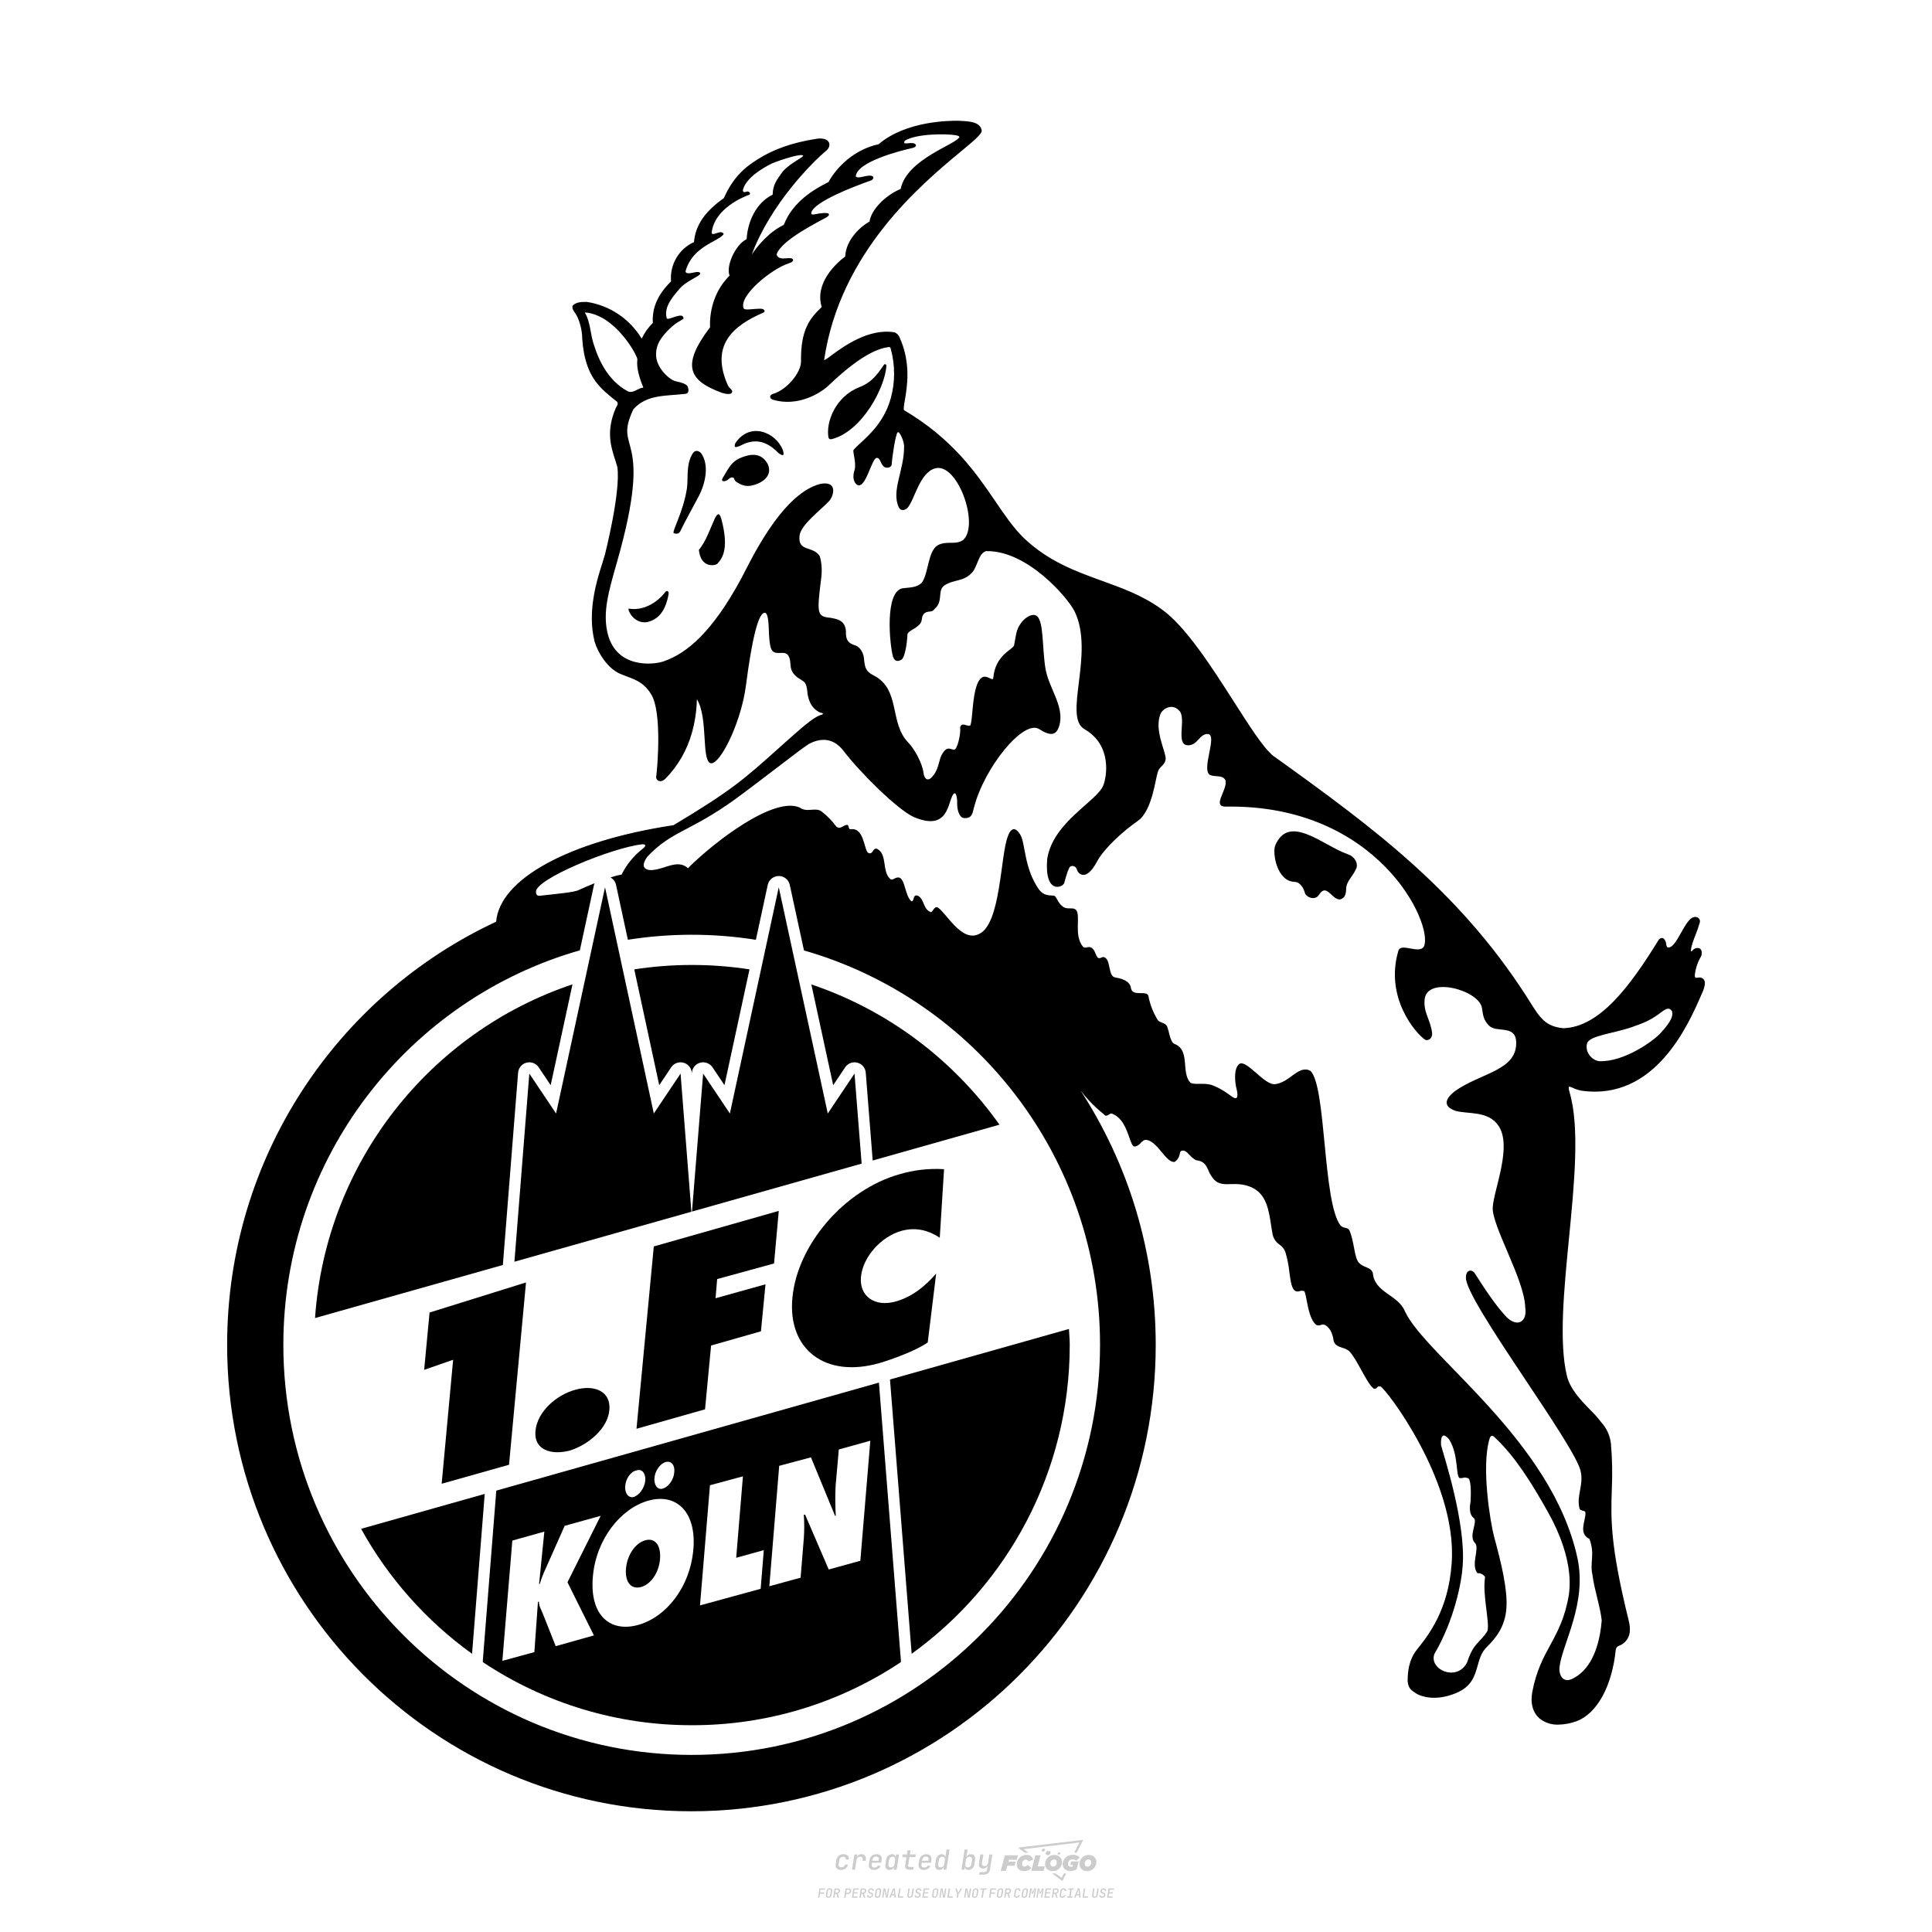 <?xml version="1.0" encoding="UTF-8"?>
<svg data-name="图层_1" xmlns="http://www.w3.org/2000/svg" version="1.1" viewBox="0 0 800 800">
  <!-- Created by @FCLOGO 2024-12-20 GMT+8 13:21:27 . https://fclogo.top/ -->
<!-- FOR PERSONAL USE ONLY NOT FOR COMMERCIAL USE -->
  <path d="M348.219,774.301c-.786,0-1.375-.217-1.768-.652-.393-.435-.528-1.03-.406-1.786l.252-1.648c.122-.755.45-1.35.984-1.785.534-.435,1.194-.652,1.98-.652.755,0,1.329.199,1.722.595.393.397.551.938.475,1.625h-1.236c.03-.359-.055-.637-.257-.836-.202-.198-.498-.297-.887-.297-.42,0-.763.117-1.03.349-.267.233-.435.563-.503.99l-.263,1.659c-.069.435-.006.769.189,1.002.195.233.502.349.921.349.389,0,.715-.099.979-.297.263-.198.436-.48.521-.847h1.236c-.137.687-.467,1.231-.99,1.631-.523.401-1.162.6-1.917.6ZM352.797,774.187l.996-6.294h1.19l-.195,1.19c.336-.87.973-1.304,1.911-1.304.671,0,1.169.208,1.493.624.324.416.429.986.315,1.71l-.069.423h-1.27l.057-.32c.069-.45.011-.795-.171-1.036-.183-.24-.477-.361-.881-.361-.405,0-.74.122-1.007.366-.267.245-.435.588-.503,1.03l-.63,3.971h-1.236ZM361.906,774.301c-.77,0-1.346-.223-1.728-.669s-.515-1.036-.401-1.768l.252-1.648c.084-.488.257-.915.521-1.282s.601-.651,1.013-.852c.412-.202.873-.304,1.385-.304.77,0,1.349.224,1.734.669.385.446.517,1.036.395,1.768l-.172,1.121h-3.845l-.092.526c-.153.954.217,1.431,1.11,1.431.717,0,1.175-.248,1.373-.744h1.225c-.168.534-.503.96-1.007,1.276-.504.317-1.091.475-1.763.475ZM361.231,770.216l-.046.286,2.655-.012.046-.286c.069-.466.013-.822-.166-1.07-.179-.248-.486-.372-.921-.372-.443,0-.795.126-1.059.378-.263.252-.433.611-.509,1.076ZM368.326,774.301c-.633,0-1.103-.212-1.408-.635s-.397-1.001-.274-1.734l.274-1.774c.115-.733.393-1.312.836-1.74.442-.427.98-.641,1.613-.641.465,0,.83.119,1.093.354.263.236.391.557.383.962h.023l.172-1.202h1.236l-.996,6.294h-1.225l.195-1.201h-.023c-.122.412-.351.734-.687.967s-.74.349-1.213.349ZM368.932,773.226c.389,0,.715-.119.978-.355.263-.236.429-.572.498-1.007l.252-1.648c.069-.427.01-.761-.177-1.002-.187-.24-.475-.36-.864-.36-.397,0-.725.118-.984.354-.26.236-.423.572-.492,1.007l-.252,1.648c-.069.443-.013.78.166,1.013.179.233.471.349.876.349ZM376.348,774.187c-.572,0-.994-.157-1.264-.469-.271-.312-.361-.751-.269-1.316l.538-3.387h-1.739l.171-1.122h1.74l.275-1.716h1.236l-.275,1.716h2.472l-.183,1.122h-2.461l-.538,3.387c-.076.442.099.664.526.664h1.717l-.172,1.121h-1.774ZM382.504,774.301c-.77,0-1.346-.223-1.728-.669s-.515-1.036-.401-1.768l.252-1.648c.084-.488.257-.915.521-1.282s.601-.651,1.013-.852c.412-.202.873-.304,1.385-.304.77,0,1.349.224,1.734.669.385.446.517,1.036.395,1.768l-.172,1.121h-3.845l-.092.526c-.153.954.217,1.431,1.11,1.431.717,0,1.175-.248,1.373-.744h1.225c-.168.534-.503.96-1.007,1.276-.504.317-1.091.475-1.763.475ZM381.829,770.216l-.046.286,2.655-.012.046-.286c.069-.466.013-.822-.166-1.07-.179-.248-.486-.372-.921-.372-.443,0-.795.126-1.059.378-.263.252-.433.611-.509,1.076ZM388.924,774.301c-.633,0-1.101-.212-1.402-.635-.301-.423-.395-1.001-.28-1.734l.274-1.774c.115-.733.393-1.312.836-1.74.442-.427.98-.641,1.613-.641.465,0,.83.119,1.093.354.263.236.391.557.383.962h.023l.206-1.465.298-1.796h1.236l-1.327,8.354h-1.225l.195-1.201h-.023c-.122.412-.351.734-.687.967s-.74.349-1.213.349ZM389.531,773.226c.389,0,.715-.119.978-.355.263-.236.429-.572.498-1.007l.252-1.648c.076-.427.019-.761-.172-1.002-.191-.24-.48-.36-.87-.36-.397,0-.725.118-.984.354-.26.236-.423.572-.492,1.007l-.252,1.648c-.076.443-.023.78.16,1.013s.477.349.881.349ZM401.017,774.301c-.473,0-.839-.116-1.099-.349-.26-.233-.385-.555-.378-.967h-.011l-.195,1.201h-1.224l1.327-8.354h1.236l-.286,1.796-.274,1.465h.046c.122-.412.353-.735.692-.967.34-.232.742-.349,1.208-.349.633,0,1.1.214,1.402.641.301.428.395,1.007.281,1.74l-.275,1.774c-.115.733-.395,1.31-.841,1.734-.446.423-.982.635-1.608.635ZM400.766,773.226c.397,0,.723-.116.979-.349.256-.233.422-.571.498-1.013l.252-1.648c.069-.435.011-.77-.171-1.007-.183-.236-.473-.354-.87-.354-.389,0-.715.12-.979.36s-.429.574-.498,1.002l-.252,1.648c-.069.435-.011.771.172,1.007.183.236.473.355.87.355ZM405.469,776.247l.172-1.064h1.934c.641,0,1.007-.302,1.099-.905l.103-.675.206-1.19h-.035c-.122.42-.347.744-.675.973-.328.229-.729.343-1.201.343-.626,0-1.093-.201-1.402-.601s-.41-.944-.303-1.631l.584-3.605h1.236l-.561,3.479c-.061.412,0,.732.183.961s.465.343.847.343c.389,0,.717-.122.984-.366.267-.244.431-.584.492-1.018l.538-3.399h1.236l-1.007,6.409c-.099.603-.37,1.078-.812,1.425-.443.347-1.0.521-1.671.521h-1.946ZM417.787,770.085h3.221l.537-1.855h-5.466l-1.708,6.442h2.147l.586-2.099h3.026l.439-1.708h-3.026l.244-.781ZM424.229,772.916c-.586,0-1.025-.39-1.025-1.123,0-.878.634-1.757,1.611-1.757.488,0,.878.244,1.025.781l1.952-.83c-.293-1.171-1.269-1.903-2.635-1.903-2.782,0-4.148,2.147-4.148,3.904s1.269,2.83,3.075,2.83c1.367,0,2.342-.586,2.977-1.415l-1.513-1.171c-.39.439-.83.683-1.318.683ZM430.915,768.231h-2.147l-1.757,6.442h5.124l.488-1.855h-2.928l1.22-4.587ZM439.748,771.013c0-1.659-1.318-2.928-3.221-2.928-2.196,0-3.807,1.806-3.807,3.807,0,1.659,1.318,2.928,3.221,2.928,2.196,0,3.807-1.806,3.807-3.807ZM434.917,771.696c0-.83.586-1.708,1.513-1.708.781,0,1.171.537,1.171,1.22,0,.83-.586,1.708-1.513,1.708-.781,0-1.171-.537-1.171-1.22ZM443.213,772.233h1.074l-.195.683c-.146.049-.342.098-.586.098-.683,0-1.269-.39-1.269-1.22,0-1.025.732-1.903,1.952-1.903.586,0,1.123.244,1.513.586l1.367-1.367c-.439-.537-1.513-1.074-2.733-1.074-2.587,0-4.295,1.757-4.295,3.855,0,2.05,1.611,2.879,3.221,2.879.927,0,1.855-.293,2.489-.683l.927-3.319h-3.123l-.342,1.464ZM450.777,768.084c-2.196,0-3.807,1.806-3.807,3.807,0,1.659,1.318,2.928,3.221,2.928,2.196,0,3.807-1.806,3.807-3.807,0-1.659-1.318-2.928-3.221-2.928ZM450.338,772.916c-.781,0-1.171-.537-1.171-1.22,0-.83.586-1.708,1.513-1.708.781,0,1.171.537,1.171,1.22,0,.83-.586,1.708-1.513,1.708ZM437.942,767.499c-.049.293.098.488.439.488s.537-.195.634-.488c.049-.244-.098-.488-.439-.488s-.586.244-.634.488ZM432.135,765.498c-.439,0-.732.244-.781.586s.098.586.537.586.732-.244.781-.586c.098-.342-.098-.586-.537-.586ZM433.013,767.303c-.098.537.146.878.83.878.634,0,1.074-.39,1.171-.878s-.146-.878-.83-.878c-.683,0-1.074.39-1.171.878ZM439.602,777.552l-2.44-1.806h-1.513l4.246,3.172,1.611-3.172h-.976l-.927,1.806ZM425.839,767.157l-2.001-1.464,23.132-2.782-2.147,4.246h1.025l2.684-5.319-26.988,3.221,2.782,2.099h1.513ZM338.719,785.785l.609-3.832h2.32l-.084.519h-1.764l-.184,1.145h1.627l-.084.525h-1.617l-.257,1.643h-.567ZM342.97,785.838c-.357,0-.623-.101-.798-.302-.175-.201-.234-.473-.178-.816l.268-1.701c.056-.343.203-.615.441-.816.238-.201.535-.302.892-.302s.623.1.798.299c.175.199.236.471.184.814l-.268,1.706c-.056.343-.204.615-.444.816-.24.201-.538.302-.895.302ZM343.049,785.334c.193,0,.348-.052.467-.158.119-.105.194-.257.226-.457l.268-1.701c.032-.199.005-.352-.079-.457-.084-.105-.222-.158-.415-.158s-.347.052-.465.158c-.117.105-.192.257-.223.457l-.268,1.701c-.032.2-.005.352.079.457s.22.158.409.158ZM344.996,785.785l.609-3.832h1.202c.238,0,.439.046.604.139.165.093.283.223.357.391s.091.366.052.593c-.038.259-.14.484-.304.675-.165.191-.366.321-.604.391l.535,1.643h-.619l-.478-1.575h-.541l-.247,1.575h-.567ZM345.888,783.707h.635c.189,0,.349-.056.48-.168.131-.112.211-.262.239-.451.032-.193,0-.345-.094-.459-.095-.114-.236-.171-.425-.171h-.635l-.2,1.249ZM349.545,785.785l.609-3.832h1.254c.371,0,.651.105.84.315.189.21.255.49.199.84-.038.234-.122.438-.249.611s-.29.307-.488.402c-.198.095-.419.142-.664.142h-.693l-.241,1.522h-.567ZM350.432,783.754h.693c.192,0,.357-.059.493-.176.136-.117.22-.274.252-.47s-.002-.352-.1-.47-.245-.176-.441-.176h-.688l-.21,1.291ZM352.747,785.785l.609-3.832h2.252l-.079.504h-1.695l-.173,1.087h1.512l-.079.499h-1.512l-.194,1.239h1.69l-.079.504h-2.252ZM355.843,785.785l.609-3.832h1.202c.238,0,.439.046.604.139.165.093.283.223.357.391s.091.366.052.593c-.038.259-.14.484-.304.675-.165.191-.366.321-.604.391l.535,1.643h-.619l-.478-1.575h-.541l-.247,1.575h-.567ZM356.736,783.707h.635c.189,0,.349-.056.48-.168.131-.112.211-.262.239-.451.032-.193,0-.345-.094-.459-.095-.114-.236-.171-.425-.171h-.635l-.2,1.249ZM360.132,785.838c-.385,0-.674-.095-.866-.286-.192-.191-.264-.451-.215-.779h.567c-.028.175.011.312.116.412.105.1.266.149.483.149.203,0,.37-.049.501-.147.131-.098.211-.233.239-.404.021-.15.001-.279-.06-.386-.061-.107-.158-.181-.291-.223l-.457-.136c-.266-.08-.462-.217-.588-.409-.126-.192-.17-.42-.131-.682.035-.21.112-.394.231-.551s.273-.28.462-.367.402-.131.64-.131c.35,0,.616.095.798.286.182.191.248.444.2.759h-.567c.028-.168-.003-.3-.092-.396-.089-.096-.23-.144-.422-.144-.189,0-.343.045-.462.134-.119.089-.189.214-.21.375-.025.151-.007.279.052.386s.158.181.294.223l.467.147c.262.081.456.217.58.409.124.193.165.422.123.688-.035.217-.116.406-.241.567-.126.161-.288.286-.485.375-.198.089-.419.134-.664.134ZM363.265,785.838c-.357,0-.623-.101-.798-.302-.175-.201-.234-.473-.178-.816l.268-1.701c.056-.343.203-.615.441-.816.238-.201.535-.302.892-.302s.623.1.798.299c.175.199.236.471.184.814l-.268,1.706c-.056.343-.204.615-.444.816-.24.201-.538.302-.895.302ZM363.344,785.334c.193,0,.348-.052.467-.158.119-.105.194-.257.226-.457l.268-1.701c.032-.199.005-.352-.079-.457-.084-.105-.222-.158-.415-.158s-.347.052-.465.158c-.117.105-.192.257-.223.457l-.268,1.701c-.032.2-.005.352.079.457s.22.158.409.158ZM365.275,785.785l.609-3.832h.709l.619,3.186c.007-.098.017-.217.029-.357.012-.14.027-.285.045-.435.018-.151.037-.289.058-.415l.315-1.979h.525l-.609,3.832h-.709l-.614-3.186c-.007.095-.017.209-.029.344s-.027.276-.045.423c-.018.147-.037.283-.058.409l-.315,2.01h-.53ZM368.225,785.785l1.585-3.832h.745l.373,3.832h-.562l-.073-.971h-1.087l-.388.971h-.593ZM369.385,784.342h.871l-.089-1.102c-.018-.196-.03-.365-.037-.509-.007-.143-.011-.243-.011-.299-.018.056-.052.156-.102.299s-.115.311-.192.504l-.441,1.107ZM371.721,785.785l.609-3.832h.567l-.525,3.312h1.674l-.079.52h-2.247ZM376.678,785.838c-.367,0-.634-.101-.8-.302-.166-.201-.221-.475-.165-.821l.436-2.761h.567l-.436,2.755c-.032.196-.008.35.071.462.079.112.214.168.407.168.193,0,.347-.056.465-.168.117-.112.192-.266.223-.462l.435-2.755h.567l-.436,2.761c-.056.35-.2.625-.433.824-.233.199-.533.299-.9.299ZM379.844,785.838c-.385,0-.674-.095-.866-.286-.192-.191-.264-.451-.215-.779h.567c-.028.175.011.312.116.412.105.1.266.149.483.149.203,0,.37-.049.501-.147.131-.098.211-.233.239-.404.021-.15.001-.279-.06-.386-.061-.107-.158-.181-.291-.223l-.457-.136c-.266-.08-.462-.217-.588-.409-.126-.192-.17-.42-.131-.682.035-.21.112-.394.231-.551s.273-.28.462-.367.402-.131.64-.131c.35,0,.616.095.798.286.182.191.248.444.2.759h-.567c.028-.168-.003-.3-.092-.396-.089-.096-.23-.144-.422-.144-.189,0-.343.045-.462.134-.119.089-.189.214-.21.375-.025.151-.007.279.052.386s.158.181.294.223l.467.147c.262.081.456.217.58.409.124.193.165.422.123.688-.035.217-.116.406-.241.567-.126.161-.288.286-.485.375-.198.089-.419.134-.664.134ZM381.906,785.785l.609-3.832h2.252l-.079.504h-1.695l-.173,1.087h1.512l-.079.499h-1.512l-.194,1.239h1.69l-.079.504h-2.252ZM386.943,785.838c-.357,0-.623-.101-.798-.302-.175-.201-.234-.473-.178-.816l.268-1.701c.056-.343.203-.615.441-.816.238-.201.535-.302.892-.302s.623.1.798.299c.175.199.236.471.184.814l-.268,1.706c-.056.343-.204.615-.444.816-.24.201-.538.302-.895.302ZM387.021,785.334c.193,0,.348-.052.467-.158.119-.105.194-.257.226-.457l.268-1.701c.032-.199.005-.352-.079-.457-.084-.105-.222-.158-.415-.158s-.347.052-.465.158c-.117.105-.192.257-.223.457l-.268,1.701c-.032.2-.005.352.079.457s.22.158.409.158ZM388.953,785.785l.609-3.832h.709l.619,3.186c.007-.098.017-.217.029-.357.012-.14.027-.285.045-.435.018-.151.037-.289.058-.415l.315-1.979h.525l-.609,3.832h-.709l-.614-3.186c-.007.095-.017.209-.029.344s-.027.276-.045.423c-.018.147-.037.283-.058.409l-.315,2.01h-.53ZM392.249,785.785l.609-3.832h.567l-.525,3.312h1.674l-.079.52h-2.247ZM396.117,785.785l.22-1.412-.751-2.42h.577l.446,1.449c.028.095.05.184.066.268.016.084.025.147.029.189.018-.042.046-.105.087-.189.04-.084.088-.173.144-.268l.898-1.449h.598l-1.528,2.42-.22,1.412h-.567ZM399.217,785.785l.609-3.832h.709l.619,3.186c.007-.098.017-.217.029-.357.012-.14.027-.285.044-.435.018-.151.037-.289.058-.415l.315-1.979h.525l-.609,3.832h-.709l-.614-3.186c-.007.095-.017.209-.029.344s-.027.276-.045.423c-.018.147-.037.283-.058.409l-.315,2.01h-.53ZM403.505,785.838c-.357,0-.623-.101-.798-.302-.175-.201-.234-.473-.178-.816l.268-1.701c.056-.343.203-.615.441-.816.238-.201.535-.302.892-.302.357,0,.623.1.798.299.175.199.236.471.184.814l-.268,1.706c-.056.343-.204.615-.444.816-.239.201-.538.302-.895.302ZM403.584,785.334c.193,0,.348-.052.467-.158.119-.105.194-.257.226-.457l.268-1.701c.032-.199.005-.352-.079-.457-.084-.105-.222-.158-.415-.158-.193,0-.347.052-.465.158-.117.105-.191.257-.223.457l-.268,1.701c-.032.2-.005.352.079.457.084.105.22.158.409.158ZM406.381,785.785l.525-3.312h-1.023l.084-.519h2.619l-.084.519h-1.029l-.525,3.312h-.567ZM409.518,785.785l.609-3.832h2.32l-.084.519h-1.764l-.184,1.145h1.627l-.084.525h-1.617l-.257,1.643h-.567ZM413.769,785.838c-.357,0-.623-.101-.798-.302-.175-.201-.234-.473-.178-.816l.268-1.701c.056-.343.203-.615.441-.816.238-.201.535-.302.892-.302.357,0,.623.1.798.299.175.199.236.471.184.814l-.268,1.706c-.056.343-.204.615-.444.816-.239.201-.538.302-.895.302ZM413.848,785.334c.193,0,.348-.052.467-.158.119-.105.194-.257.226-.457l.268-1.701c.032-.199.005-.352-.079-.457-.084-.105-.222-.158-.415-.158-.193,0-.347.052-.465.158-.117.105-.191.257-.223.457l-.268,1.701c-.032.2-.005.352.079.457.084.105.22.158.409.158ZM415.795,785.785l.609-3.832h1.202c.238,0,.439.046.604.139.164.093.283.223.357.391s.091.366.053.593c-.039.259-.14.484-.304.675-.165.191-.366.321-.604.391l.535,1.643h-.619l-.478-1.575h-.541l-.247,1.575h-.567ZM416.688,783.707h.635c.189,0,.349-.056.48-.168.131-.112.211-.262.239-.451.032-.193,0-.345-.095-.459-.094-.114-.236-.171-.425-.171h-.635l-.199,1.249ZM420.905,785.838c-.36,0-.631-.101-.811-.302-.18-.201-.242-.473-.186-.816l.268-1.701c.056-.346.206-.619.449-.819s.545-.299.906-.299c.357,0,.625.101.806.302.18.201.242.473.186.816h-.567c.031-.199.003-.352-.087-.457-.089-.105-.228-.158-.417-.158-.193,0-.351.052-.475.158-.124.105-.202.255-.234.451l-.268,1.706c-.032.2-.003.352.087.457.089.105.23.158.423.158s.35-.052.472-.158.199-.257.231-.457h.567c-.035.228-.115.425-.239.593s-.281.298-.47.388c-.189.091-.402.136-.64.136ZM424.034,785.838c-.357,0-.623-.101-.798-.302-.175-.201-.234-.473-.178-.816l.268-1.701c.056-.343.203-.615.441-.816.238-.201.535-.302.892-.302.357,0,.623.1.798.299.175.199.236.471.184.814l-.268,1.706c-.056.343-.204.615-.444.816-.239.201-.538.302-.895.302ZM424.112,785.334c.193,0,.348-.052.467-.158.119-.105.194-.257.226-.457l.268-1.701c.032-.199.005-.352-.079-.457-.084-.105-.222-.158-.415-.158-.193,0-.347.052-.465.158-.117.105-.191.257-.223.457l-.268,1.701c-.032.2-.005.352.079.457.084.105.22.158.409.158ZM425.965,785.785l.609-3.832h.687l.184,1.228c.021.119.037.23.047.333.011.103.019.183.026.239.018-.056.047-.136.089-.241.042-.105.091-.217.147-.336l.567-1.223h.709l-.609,3.832h-.535l.204-1.291c.025-.168.058-.352.1-.554.042-.201.087-.404.136-.609s.096-.4.142-.585c.045-.185.087-.348.126-.488l-.855,1.863h-.551l-.283-1.863c-.004.136-.011.295-.021.475s-.024.372-.039.575c-.016.203-.035.407-.058.611-.023.205-.048.396-.076.575l-.205,1.291h-.54ZM429.115,785.785l.609-3.832h.687l.184,1.228c.021.119.037.23.047.333.011.103.019.183.026.239.018-.056.047-.136.089-.241.042-.105.091-.217.147-.336l.567-1.223h.709l-.609,3.832h-.535l.204-1.291c.025-.168.058-.352.1-.554.042-.201.087-.404.136-.609s.096-.4.142-.585c.045-.185.087-.348.126-.488l-.855,1.863h-.551l-.283-1.863c-.004.136-.011.295-.021.475s-.024.372-.039.575c-.016.203-.035.407-.058.611-.023.205-.048.396-.076.575l-.205,1.291h-.54ZM432.411,785.785l.609-3.832h2.252l-.079.504h-1.696l-.173,1.087h1.512l-.079.499h-1.512l-.194,1.239h1.69l-.079.504h-2.252ZM435.507,785.785l.609-3.832h1.202c.238,0,.439.046.604.139.164.093.283.223.357.391s.091.366.053.593c-.039.259-.14.484-.304.675-.165.191-.366.321-.604.391l.535,1.643h-.619l-.478-1.575h-.541l-.247,1.575h-.567ZM436.4,783.707h.635c.189,0,.349-.056.48-.168.131-.112.211-.262.239-.451.032-.193,0-.345-.095-.459-.094-.114-.236-.171-.425-.171h-.635l-.199,1.249ZM439.801,785.838c-.36,0-.631-.101-.811-.302-.18-.201-.242-.473-.186-.816l.268-1.701c.056-.346.206-.619.449-.819s.545-.299.906-.299c.357,0,.625.101.806.302.18.201.242.473.186.816h-.567c.031-.199.003-.352-.087-.457-.089-.105-.228-.158-.417-.158-.193,0-.351.052-.475.158-.124.105-.202.255-.234.451l-.268,1.706c-.032.2-.003.352.087.457.089.105.23.158.423.158s.35-.052.472-.158.199-.257.231-.457h.567c-.035.228-.115.425-.239.593s-.281.298-.47.388c-.189.091-.402.136-.64.136ZM441.879,785.785l.079-.504h.777l.446-2.824h-.777l.084-.504h2.126l-.084.504h-.777l-.446,2.824h.777l-.079.504h-2.126ZM444.74,785.785l1.585-3.832h.745l.373,3.832h-.562l-.073-.971h-1.087l-.388.971h-.593ZM445.9,784.342h.871l-.089-1.102c-.017-.196-.03-.365-.037-.509-.007-.143-.01-.243-.01-.299-.018.056-.052.156-.102.299s-.115.311-.192.504l-.441,1.107ZM448.235,785.785l.609-3.832h.567l-.525,3.312h1.674l-.079.52h-2.247ZM453.193,785.838c-.368,0-.634-.101-.8-.302-.166-.201-.221-.475-.165-.821l.436-2.761h.567l-.436,2.755c-.032.196-.008.35.071.462.079.112.214.168.407.168s.347-.056.465-.168c.117-.112.192-.266.223-.462l.436-2.755h.567l-.436,2.761c-.056.35-.2.625-.433.824-.233.199-.533.299-.9.299ZM456.358,785.838c-.385,0-.674-.095-.866-.286-.193-.191-.264-.451-.215-.779h.567c-.028.175.011.312.115.412.105.1.266.149.483.149.203,0,.37-.049.501-.147s.211-.233.239-.404c.021-.15.001-.279-.06-.386s-.158-.181-.291-.223l-.457-.136c-.266-.08-.462-.217-.588-.409-.126-.192-.17-.42-.131-.682.035-.21.112-.394.231-.551s.273-.28.462-.367c.189-.087.402-.131.64-.131.35,0,.616.095.798.286.182.191.248.444.199.759h-.567c.028-.168-.003-.3-.092-.396-.089-.096-.23-.144-.423-.144-.189,0-.343.045-.462.134-.119.089-.189.214-.21.375-.025.151-.007.279.052.386s.158.181.294.223l.467.147c.262.081.456.217.58.409.124.193.165.422.124.688-.035.217-.116.406-.241.567-.126.161-.288.286-.485.375-.198.089-.419.134-.664.134ZM458.421,785.785l.609-3.832h2.252l-.079.504h-1.696l-.173,1.087h1.512l-.079.499h-1.512l-.194,1.239h1.69l-.079.504h-2.252Z" style="fill: #ccc;"/>
  <g>
    <polygon points="210.776 606.524 217.809 531.031 177.876 543.488 175.63 567.222 187.63 563.05 182.883 614.392 210.776 606.524"/>
    <path d="M238.236,575.475c-7.499,1.97-15.772,8.869-16.516,17.07-.736,7.907,6.581,10.093,14.175,8.114,7.459-2.289,15.724-8.956,16.436-16.784.712-8.106-6.652-10.538-14.095-8.4Z"/>
    <polygon points="320.516 523.176 322.471 501.409 270.724 516.119 263.56 591.624 291.943 583.565 294.446 557.149 315.092 551.261 316.976 531.806 296.294 537.576 296.961 529.637 320.516 523.176"/>
    <path d="M373.257,509.678c6.383-1.764,11.738.064,15.875,2.853l.001 0,1.78-28.395c-6.262-.392-12.543.326-18.557,2.122-22.733,6.469-42.207,29.103-44.24,51.148-2.017,21.457,13.684,33.298,35.791,27.084,5.023-1.422,15.583-5.253,20.25-8.63l3.488-28.498c-4.92,5.635-10.298,9.767-16.784,11.563-8.393,2.385-15.148-1.995-14.349-10.236.799-8.241,8.313-16.626,16.745-19.01Z"/>
    <path d="M267.077,637.836c-4.311,1.287-7.372,6.397-7.862,11.571l-.008.008c-.498,5.777,2.144,8.797,6.217,7.756,4.113-1.168,7.38-5.936,7.87-11.491.49-5.555-1.906-9.131-6.217-7.844Z"/>
    <polygon points="219.183 444.548 213.011 522.453 286.285 501.75 281.804 444.548 270.731 461.078 250.529 367.398 230.257 461.078 219.183 444.548"/>
    <polygon points="291.154 444.548 286.54 501.678 356.783 481.832 353.838 444.548 342.764 461.078 322.468 367.398 302.227 461.078 291.154 444.548"/>
    <path d="M363.946,572.507l-158.445,44.735-5.563,70.212v.795c25.619,17.068,55.683,26.155,86.422,26.123h.229c30.747.054,60.822-9.035,86.437-26.123v-.795h-.001l-9.08-114.946ZM270.984,612.071c.206-2.917,2.246-5.928,4.58-6.644,2.333-.715,3.955,1.176,3.646,4.148,0,0,0,.016,0,.016-.214,3.068-2.302,5.976-4.611,6.763-2.31.787-3.82-1.367-3.615-4.283ZM258.882,615.361c.229-3.028,2.246-5.984,4.524-6.445,2.357-.938,4.034,1.144,3.789,4.164-.285,3.004-2.373,5.913-4.746,6.795-2.207.524-3.797-1.486-3.567-4.514ZM230.11,681.639l-5.307-13.375c-.633-1.637-1.637-3.179-1.677-5.07l-.372.095-1.479,20.813-13.257,3.616,4.129-49.795h-0s0-.001 0-.001v.001s13.256-3.719,13.256-3.719l-2.183,21.719.316-.087c.612-2.134,1.405-4.21,2.373-6.207l7.91-17.818,14.91-4.133-13.747,27.513,10.947,21.997-15.82,4.45ZM287.128,641.371l-.008.008-0.0.002c-1.321,15.989-11.437,28.332-22.939,31.486-11.501,3.154-20.052-3.894-18.699-19.868,1.281-15.608,11.493-28.347,22.939-31.598,11.445-3.25,19.956,4.395,18.707,19.971ZM314.973,657.89l-25.117,6.878,4.125-49.756,13.649-3.695-2.789,33.735,11.432-3.171-1.299,16.009ZM356.251,646.28l-13.091,3.616-9.792-22.729-.53.095c.237,3.262.237,6.537,0,9.799l-1.329,16.227-12.948,3.537s4.089-49.86,4.089-49.86l13.146-3.505,9.974,24.183h.308c-.252-4.181-.271-8.373-.055-12.556l1.313-14.892,13.043-3.624-4.129,49.709Z"/>
    <path d="M290.381,187.743v-.001c-.933-1.097-2.444-1.573-3.472-.095-2.95,4.443-1.875,10.403-2.452,14.48-1.479,9.941-6.51,18.421-5.434,18.635,1.084.485,2.373.358,2.974-1.423,1.44-2.964,5.141-9.758,7.396-13.986,2.84-5.514,4.271-12.842.989-17.61Z"/>
    <path d="M298.833,215.41c-.854-3.282-1.637-3.115-2.879-.628-1.78,3.879-3.599,9.338-6.565,12.93.775,7.637,6.707,6.58,7.649,5.722,2.539-2.646,4.627-6.898,1.796-18.024v-0Z"/>
    <path d="M275.364,245.299c-3.52,4.546-9.405,7.732-14.989,6.707-.736-.04,1.708,6.334,7.435,5.635,4.92-1.113,7.759-4.649,9.041-11.595.206-1.121-.633-1.963-1.487-.747Z"/>
    <path d="M704.696,404.947l-.004.001c-.498-.221-1.056-.263-1.582-.119-.443.071-.862.135-1.075-.055-.214-.29-.303-.653-.245-1.01.284-2.739,1.164-5.381,2.579-7.74.378-.813.406-1.748.079-2.583-.217-.461-.64-.789-1.139-.882-.941-.14-1.883.24-2.468.993-.198.239-.443.373-.57.326-.127-.048-.103-.223-.103-.294.095-1.756.981-4.061,1.922-6.501.67-1.659,1.256-3.351,1.756-5.07.233-.729-.041-1.526-.672-1.955-.822-.522-1.879-.488-2.665.087-1.583,1.025-3.038,3.616-4.438,6.12-1.677,2.98-3.401,6.064-5.165,6.064h-.206c-.514-.056-.64-.596-.791-1.47-.05-.814-.393-1.582-.965-2.162-.277-.233-.64-.334-.997-.278-.543.135-1.005.492-1.273.985-11.501,18.644-24.227,35.961-39.336,36.35-7.316-.667-9.69-4.403-13.288-10.069-13.137-21.044-28.474-39.186-48.187-57.084-17.765-16.101-37.12-30.199-58.746-45.703-4.113-3.401-9.65-12.144-16.167-22.315-9.381-14.662-20.02-31.28-30.002-38.352-7.759-5.627-15.993-8.607-24.71-11.754-10.931-3.973-22.226-8.05-32.43-17.833-4.216-4.141-7.822-9.441-11.643-15.052-7.831-11.492-17.576-25.796-37.746-37.709-.411-.254-.119-1.947.245-4.085.942-5.444,2.682-15.569-2.23-26.225-.395-.89-1.114-1.596-2.01-1.971h-.047c-10.718-1.772-21.159,5.913-26.181,9.6-.908.758-1.895,1.417-2.942,1.963v-.095c6.58-44.765,40.268-72.748,56.459-86.194,5.901-4.903,9.151-7.605,8.78-9.012-.791-3.425-5.03-3.631-8.788-3.814l-.854-.04c-3.535-.063-21.696,0-33.039,9.712-10.195,2.201-17.401,9.536-20.77,15.672-6.201,3.083-14.831,8.257-18.477,17.706-6.028,2.9-10.797,8.519-13.288,12.334,7.823-20.988,25.311-38.512,30.951-43.113,1.099-1.017,1.494-2.288,1.02-3.313-.601-1.304-2.373-1.884-4.856-1.59-11.493,1.772-17.971,4.769-22.329,7.152l-1.06.644c-4.287,2.583-10.765,6.493-15.274,16.832-7.91,5.563-11.722,11.182-12.371,18.191-6.286,2.846-10.094,9.375-9.492,16.275-5.537,5.476-7.91,10.943-7.546,17.205-1.903,1.886-3.464,4.091-4.611,6.517-4.937-8.216-13.261-13.796-22.709-15.219-1.898,0-4.271-.08-5.837,1.502v.063c-.442.97.159,1.836.847,2.838.481.662.887,1.377,1.21,2.13,1.168,2.696,1.802,5.595,1.866,8.535.116,1.959.346,3.909.688,5.841,1.97,10.633,6.668,14.94,13.582,20.28.751.795.411,1.422-.293,2.591l-.079.135c-4.098,9.616-2.081,15.854-.135,21.886.277.866.554,1.732.791,2.583,1.447,10.331-5.11,36.063-5.173,36.326-.213.794-.578,1.97-1.005,3.29-2.254,7.049-6.446,20.169-3.227,32.742,1.424,4.768,5.355,10.752,10.124,13.056,1.211.525,2.318.946,3.393,1.351,3.9,1.486,6.993,2.662,9.832,7.255,4.611,7.113,2.666,30.43,2.112,34.451.015.659.434,1.241,1.052,1.462.435.175,1.582.413,2.99-1.104,5.043-5.201,8.718-11.581,10.694-18.564,1.215-4.253,1.919-8.636,2.096-13.057,0-.397,0-.794.063-1.025,2.437,3.974,2.808,10.411,3.164,16.093.284,4.768.522,8.845,2.017,10.148.453.295,1.03.316,1.503.055,4.271-1.899,11.753-17.984,13.566-31.788,2.618-20.137,5.236-30.35,7.791-30.35h.095c1.369.111,1.526,4.339,1.646,7.431,0,.636.047,1.248.079,1.804.396,7.271,1.534,7.557,5.038,7.383h.942c2.571.207,2.76,2.956,2.903,4.958v.167c.261,3.369,2.373,4.768,4.461,6.056.372.238.736.477,1.068.707,1.068.993,1.25,2.543,1.447,4.188.098,1.383.419,2.741.95,4.021.809,2.091,2.418,3.769,4.469,4.657h.071c.49,0,.902.254.933.445s-.143.263-.388.374c-2.634.54-6.446,3.647-14.008,10.387-1.582,1.43-3.1,2.773-4.508,4.029-13.834,12.374-19.023,17.014-42.926,31.328-43.177,6.543-72.003,22.228-73.46,39.972-65.76,30.67-111.395,97.593-111.395,175.244,0,106.674,86.099,193.113,192.207,193.113,106.197,0,192.303-86.48,192.303-193.113,0-38.872-11.453-75.059-31.141-105.362,1.086,1.416,2.23,2.786,3.439,4.1,1.935,2.07,4.018,3.996,6.232,5.762.712,1.001,1.448.525,2.033.135.443-.294.862-.572,1.313-.397,4.326,1.629,5.995,6.438,7.221,9.95.744,2.138,1.282,3.688,2.215,3.688,1.008-.174,1.909-.732,2.515-1.558.471-.509,1.035-.923,1.661-1.216h.277c2.499,0,4.746,2.67,6.684,5.038,1.748,2.106,3.409,4.101,5.11,4.101h.237c1.167-.745,1.953-1.964,2.151-3.338.174-.747.277-1.137.704-1.264,1.329-.405,2.207.509,3.322,1.669.754.882,1.656,1.625,2.665,2.194h.071c3.409.357,4.247,2.289,5.15,4.331.341.896.804,1.742,1.376,2.511,2.112,3.227,4.619,3.179,7.791,3.075,2.5-.063,5.324-.135,8.701,1.343,6.083,2.813,7.063,9.29,8.021,15.553.221,1.439.427,2.797.696,4.117.406,1.673,1.426,3.129,2.856,4.077,1.093.72,1.926,1.777,2.373,3.011.822,2.727,1.381,5.527,1.669,8.361.538,3.973.965,7.152,2.611,7.844.535.201,1.125.201,1.661,0,.593-.199,1.234-.199,1.827,0,.372.207.712,2.01,1.044,3.759.68,3.529,1.582,8.361,4.01,10.252.592.266,1.267.266,1.859,0,.58-.253,1.242-.23,1.803.064,2.445,1.287,3.22,4.482,3.473,6.285.411,2.058,2.072,2.591,3.686,3.107,1.163.374,2.373.794,3.101,1.764,1.486,1.59,3.092,4.53,4.651,7.359,1.812,3.298,3.52,6.414,5.134,7.741h.071c.51.226,1.108.039,1.401-.437.261-.326.482-.604,1.392-.397s8.835,9.91,16.333,23.985c6.707,12.58,14.436,31.318,13.146,49.16-1.345,19.407-9.492,29.643-14.357,35.762-3.496,4.379-3.884,9.537-3.868,13.113.269,3.027,1.456,3.775,3.812,5.268l.143.088c1.582.794,7.38,3.226,16.168-.461,6.414-2.686,7.664-7.105,8.866-11.38.791-2.83,1.583-5.508,3.749-7.637,3.75-3.663,7.649-8.448,8.155-16.188.546-7.526-2.135-18.668-5.118-29.587-1.424-5.308-5.481-28.99-1.804-40.688.198-.58.498-.938.862-1.001.364-.064.966.246,1.526.938,8.527,7.947,15.629,20.074,19.038,25.907l.958,1.637v.048c3.163,5.364,12.656,21.687,10.385,37.351-1.583,9.456-4.627,15.099-7.609,20.59-2.911,5.332-5.917,10.847-7.578,19.868-.791,4.545.324,8.36,3.108,10.728,2.189,1.737,4.925,2.628,7.712,2.512,2.554-.042,5.083-.511,7.482-1.39,8.542-3.107,14.807-14.528,16.334-29.778.188-.786.799-1.4,1.582-1.589.976-.38,1.843-.997,2.523-1.796,1.851-2.106,2.199-4.768,1.147-8.9-7.641-30.994-7.293-41.969-6.921-53.611.311-6.411.198-12.836-.341-19.231-.369-3.358-1.806-6.507-4.097-8.98-1.294-1.732-2.728-3.353-4.287-4.848-3.804-3.902-8.535-8.742-9.864-14.305-3.338-13.962-1.194-35.818.87-56.956,2.207-22.649,4.501-46.093.237-60.485-.356-1.327-.443-2.082-.253-2.249s.839.135,1.582.437c1.112.527,2.282.917,3.488,1.161,30.524,4.418,44.381-27.37,49.602-39.339l.877-2.002c.784-2.154,1.345-4.451-.522-5.308ZM245.931,142.826c-1.534-4.355-1.393-9.536-3.804-13.455,12.655.835,21.933,18.008,21.791,19.479h.001c-.214,2.018-.214,5.142,2.468,11.619-2.682.366-4.303,2.741-6.652,1.43-7.316-4.021-11.43-11.515-13.803-19.073ZM455.502,556.887c0,93.788-75.743,169.785-169.058,169.785s-169.117-75.997-169.117-169.785c0-77.637,51.922-143.128,122.774-163.37l5.866-27.106c.051-.234.126-.458.209-.677-2.278.924-4.512,1.899-6.465,2.777-1.994,1.048-9.602,1.629-16.469,2.432-1.052-.103-1.305-.747-1.305-1.59-.546-5.245,31.749-18.485,44.136-19.764,1.123.008,1.804.54,0,1.907h.001c-3.66,2.851-6.633,6.494-8.7,10.657-1.335.211-2.909.625-4.597,1.16,1.153.635,2.021,1.744,2.313,3.102l4.899,22.716c8.621-1.361,17.455-2.075,26.456-2.075,9.034,0,17.899.72,26.549,2.091l4.912-22.734c.465-2.148,2.363-3.681,4.561-3.681h.001c2.197,0,4.096,1.532,4.561,3.678l5.881,27.144c70.774,20.282,122.593,85.733,122.593,163.333ZM615.87,675.448c-3.228,5.094-5.648,4.577-8.393,12.954-4.152,8.091-15.82,3.044-13.549-3.489,8.266-14.066,11.303-29.706,11.738-36.556,1.377-17.738-7.91-45.951-8.954-49.876-.221-3.545.538-5.674,3.322-2.488,4.113,6.469,2.626,15.696,4.477,16.061l-.001.001c1.867.063,1.582-.573,3.228,0,1.439.063,1.4,6.317,1.202,9.536-.348,2.018-.791,5.412,1.289,6.953,1.891,1.637-2.491,7.629.672,10.537,1.748,2.44-1.962,8.83.878,12.35,1.268-.108,2.49.506,3.164,1.59-1.211,7.399,2.088,19.073.925,22.426ZM654.612,609.706c1.068,5.253-1.835,9.696-.601,14.79.404,1.494,2.31.644,2.468,1.828.253,3.377-3.163,8.496,1.693,10.943,2.412,6.676,0,9.465,1.257,14.996.633,5.507,3.228,13.144,3.812,18.715-1.305,15.679-7.285,21.782-12.047,24.118-4.105,2.058-5.797-1.645-5.426-4.847,1.084-9.481,11.549-26.313,7.373-45.299-10.702-48.739-62.678-83.349-71.355-101.889-2.784-6.993-12.75-7.78-13.32-15.989-.997-2.654-3.615-1.859-5.845-4.291-1.875-2.13-1.804-8.535-3.821-13.224-.593-1.47-2.373-.731-3.757-2.146-7.38-9.767-5.798-57.448-12.387-63.965-4.857-2.726-8.629,4.848-14.68,5.491-4.619.477-12.268-11.07-15.076-8.153-2.271,2.28-1.289,8.153-1.107,9.068.182.914,1.392,4.879-.182,4.879-1.416.055-3.441-2.869-9.302-5.261-3.908-1.422-7.609,0-9.413-1.176-3.994-4.323.143-13.438-6.573-16.037-1.875-.731-2.215-5.563-3.164-7.478-.925-1.367-2.84-1.264-3.709-2.328-1.921-3.063-3.246-6.463-3.908-10.022-.688-2.662-6.81.652-7.285-3.544-.593-2.814-3.868-3.695-6.406-4.133-3.093-.373-1.796-7.2-4.485-8.329-1.147-.525-1.582.794-2.768.175-1.234-1.542-1.013-3.019-2.579-4.133-1.329-.914-2.635.62-3.599-.485-3.915-4.768-.791-12.787-2.832-15.147-1.345-1.478-3.655.159-5.687-1.589-1.994-1.518-2.318-4.029-3.505-4.387-3.472-.063-4.69-.699-6.106-2.439-6.328-8.901-5.624-19.136-7.792-22.784-1.415-2.384-3.543-3.878-5.141.628-3.163,7.741-2.848,36.62-12.062,40.53-7.119,3.497-13.446-8.798-16.942-10.983-1.582-.835-1.843,1.764-2.966,1.867-3.236-1.271-2.508-5.141-5.126-6.676-2.539-1.112-1.463,2.488-2.919,2.17-2.523-2.328-2.523-8.574-4.745-9.687-1.804-.7-2.872,1.422-3.908.524-3.647-3.179-1.091-10.284-5.497-12.517-1.898-.62-1.621,2.607-3.583,1.693-1.875-.692-1.582-10.753-7.412-9.791-.87.103-.585-1.279-1.186-1.804-1.74-.223-2.943,2.209-4.746.636-1.677-2.32-3.684-4.378-5.956-6.112-2.46-2.098-6.123.557-9.159-1.724-10.702-4.729-35.231,14.09-46.288,25.113-4.026-3.775-9.492.207-14.041.675-1.645.382-6.802.167-2.76-5.436,10.03-10.673,17.354-10.14,36.243-23.706,13.818-10.172,26.205-20.082,30.659-22.998,3.67-1.9,9.491-3.497,14.412,2.98,6.913,9.059,22.337,24.262,28.903,27.242,13.51,5.873,14.182-4.522,15.82-8.122,1.439-3.647,2.373-.628,2.254,2.829,0,2.257.791,5.428,2.65,5.746,3.694.436,3.741-2.384,4.271-4.173,4.216-16.688,20.565-36.763,27.027-32.638,4.746,3.019,7.522,3.019,8.638-2.702,1.233-7.375-4.422-14.146-5.949-21.901-1.582-8.996-.601-20.814-4.026-22.45-1.986-.867-4.746,1.097-6.272,3.274-2.057,2.757-2.057,5.674-2.76,9.02-.341,1.844-7.791,3.871-8.63,13.566-.071,1.748-2.903-1.748-4.92,0-4.144,3.179-3.401,18.915-4.746,19.812-1.582.159-3.425-1.589-4.05.684.333,2.551-1.067,8.694-2.286,9.17-1.02.31-2.103-.945-3.543-.095-3.575,3.012-2.127,7.153-5.576,11.174-2.104,2.606-3.544.794-3.781-1.502-.506-3.886-3.607-9.735-6.328-12.501-7.957-8.248-3.045-22.029-14.293-27.759-3.377-1.693-3.575-3.338-3.955-6.357-.127-3.354-2.049-5.674-3.78-6.12-3.101-.898-3.631-2.59-3.757-4.768.277-5.881-4.082-6.136-6.407-6.628-5.489-.524-5.671-1.589-3.955-15.369.506-3.321.53-7.152-.53-10.275-2.871-4.251-9.167-1.534-8.297-8.471.656-4.562,8.788-10.498,12.26-14.257,2.096-2.384,3.441-8.527-3.812-7.042-16.476,4.403-29.614,33.735-32.715,39.362-11.92,21.942-22.273,30.692-31.97,34.069-4.533,1.59-20.233,3.068-23.437-12.382-1.653-8.122.333-15.751,4.002-28.466,15.914-55.581-1.859-44.988,6.842-63.504,5.6-6.286,13.557-5.428,21.625-6.406,1.788-.238,1.155-2.575.72-3.266-.435-.691-2.199-1.438-4.683-1.899-2.483-.461-7.759-5.15-8.226-10.236-.458-5.563,3.116-9.02,5.482-11.444,3.377-3.353,5.806-3.719,5.861-4.45-.206-2.964-6.423,1.2-6.969,0-1.297-4.649,2.515-8.885,5.03-11.865l-.001-.001c3.03-3.807,9.136-5.563,8.867-6.771-.53-1.113-2.8-.111-4.493,0-.72.111-1.684-.063-1.582-.914,2.863-10.053,12.656-11.857,15.606-15.044.348-.62,0-.62-.791-1.048-1.583-.064-4.018,1.637-4.018.159,1.187-10.029,13.344-14.877,15.629-15.672.586-.525.055-1.216-.704-1.343-1.036.127-1.874.794-2.017-.517,1.179-4.967,7.776-8.956,12.03-11.078,4.342-1.788,12.933-4.442,12.933-3.115,0,.524-6.739,3.815-8.961,7.153-1.851,2.757-3.536,4.553-3.671,8.9-6.913,3.401-10.282,11.078-10.78,18.397-4.888,2.527-8.638,11.435-7.032,15.099-5.631,5.508-8.408,13.446-8.099,21.41-12.204,16.045-8.591,22.148,4.865,27.115,1.993.644,3.884.795,4.264-.199.379-.993-1.163-1.542-1.764-2.932-7.324-16.37,1.898-24.572,14.776-30.087,1.013-.485.253-1.637-1.257-1.59-3.481,0-6.605.859-7.032-.262-1.882-5.348,11.943-16.426,18.753-18.533,2.887-.859,1.669-2.329.475-2.122-1.82-.167-4.635.898-5.537-1.486,1.74-6.04,18.311-14.043,20.747-15.481,1.502-.946,2.127-2.662-5.196-1.161-.688.095-1.44.095-1.123-.906,1.392-4.347,16.903-10.443,24.788-13.192,1.242-.581,1.583-2.536-2.119-1.804-1.345.207-3.812,1.105-4.288.111.475-5.896,17.615-10.434,23.729-11.777,1.385-.461,1.638-1.256.435-1.844-1.954-.589-5.03.953-3.86-1.105,4.611-2.924,16.816-2.972,21.048-2.28,1.179.215,1.456.476,1.582.731-1.313,3.083-21.823,9.115-24.362,21.513-6.162,2.575-12.174,8.455-12.885,13.51-3.235,1.748-9.705,7.097-10.085,14.472-3.528,2.638-12.789,10.903-9.713,20.924-4.943,4.665-8.764,9.425-8.574,22.506.071,4.506-5.759,11.825-11.762,13.51-1.701.683-1.028,2.058.19,2.384,10.077,2.98,19.434-2.504,23.089-6,11.627-11.126,19.379-15.139,24.607-15.791.95-.254.95.437,1.107.97,1.754,6.537,1.754,13.424,0,19.963-3.306,12.453-12.789,18.23-15.478,21.632-.475.476,1.329,5.77.364,8.479-1.091,3.441.143,5.563,1.4,6.088,3.433,1.28,5.869-11.603,7.91-11.277,1.661.087,1.376,2.909,3.353,3.918,1.052.365,2.579.047,2.76-1.129.253-3.592,1.582-12.389,2.452-13.336.625-.794,2.579,3.179,2.69,5.611.142,10.021-5.466,18.54-2.175,25.43.728,1.486,2.373,1.366,3.535.27,3.006-3.243,5.071-15.005,11.762-16.49,9.025-2.003,17.948,22.84,11.588,29.476-3.077,2.63-6.961.31-10.789,2.44-4.113,2.424-3.764,11.643-6.581,15.465-1.669,1.692-3.654,1.971-7.522,2.281-8.187.635-5.687,24.112-4.429,28.299.791,2.488,2.546,2.003,3.702,1.161,1.171-1.001,2.072-5.833,2.309-10.332.333-1.422,2.816-1.986,4.595-3.743,1.922-1.494.909-3.139,2.073-4.601,1.668-1.876,3.306-.223,4.667-2.313,3.527-2.94,1.02-7.565,3.868-9.536,4.184-2.765,7.91-1.383,11.611-5.46,2.27-2.535,2.562-7.899,5.743-8.805,16.942-.413,33.79,19.192,36.677,25.018,8.377,17.42-5.03,43.709,4.137,48.755,11.532,6.731,9.033,19.812,7.775,23.094-2.444,6.668-20.921,15.187-23.294,30.644-1.194,14.845,6.51,11.77,7.056,9.918.546-1.852,1.107-4.291,2.017-6.143.736-1.645,2.99-.922,3.251.675.435,1.391,3.607,5.356,8.297-3.385,2.958-5.563,10.915-12.716,16.88-16.847,5.964-4.133,7.277-17.27,8.297-20.257.791-2.575,2.926-2.575,3.251-5.348.324-2.773-5.134-12.334-1.946-19.129,1.479-2.265,5.054-3.87,7.728-.747,2.8,3.258-1.732,13.908,3.337,14.153,4.327.119,4.801-4.983,8.543-4.649,3.828.739-3.054,14.79.72,16.951,2.309.954,5.204-.159,6.383,2.162,1.068,3.878-5.837,10.935.111,10.935,63.089-1.121,86.137,48.747,82.088,57.854-1.891,3.457-9.492-1.692-10.591,1.804-5.758,19.51,7.253,34.291,11.026,36.834,1.107.636,3.092-.262,2.942-2.709-.633-5.563-3.702-8.535-3.085-14.034,1.068-9.704,22.614-3.719,23.729,3.655.419,2.765.578,5.03,2.998,7.359,3.069,2.917,10.425-.373,11.137,6.08.942,12.532-14.61,13.248-25.367,21.004-5.134,3.973-3.955,6.731.372,8.154,5.173,1.382,13.446-.103,17.631,6.048,5.94,8.543-1.867,26.383-2.318,33.91-.45,7.526,13.171,29.945,13.447,41.325.981,5.682-2.919,8.742-7.72,4.077-4.643-4.872-9.491-12.389-13.091-18.024-1.044-1.772-3.796-1.891-3.733,1.756-.063,9.87,46.422,70.642,47.601,80.598ZM687.589,427.796c-2.903,3.226-15.187,12.087-25.47,11.611-2.839-.421-5.924-3.569-4.959-7.367.997-3.234,10.916-4.077,18.533-6.723,5.537-1.908,8.203-3.083,12.6-6.477,2.729-2.106,3.361-.843,3.978-.255,1.005,2.647-1.78,5.984-4.682,9.211Z"/>
    <path d="M558.093,353.725h-0c-10.267-3.56-24.346-17.126-30.065-3.6-1.187,3.123.649,14.829,8.068,15.044,2.286.103,3.662,2.432,4.287,4.721.467,1.478,4.05,3.282,5.79.636,3.196-5.158,5.268,2.273,8.827,1.891,1.93-.628,2.365-2.114,2.42-4.554.095-2.909,2.745-4.975,4.05-7.995,1.107-1.86-.214-5.126-3.377-6.143Z"/>
    <path d="M324.211,186.479c-2.863-7.526-13.787-12.079-19.782-2.861-.561,1.748.024,1.812,1.946,1.017,3.955-2.082,9.5-3.838,16.018,3.012,1.97,1.319,2.405,1.16,1.819-1.168h-.001Z"/>
    <path d="M306.642,189.595c-3.646,1.478-4.849,4.085-7.063,7.788-.918,1.383-.799,2.011.554,1.844,1.97-.461,1.534-1.629,3.354-1.518.886.413.285,1.009,1.4,1.804,2.017,1.335,3.82,2.018,6.193,1.589,3.409-.675,9.223-3.377,6.85-8.901-2.95-5.404-7.886-3.974-11.287-2.607Z"/>
    <path d="M367.046,151.402c0-.278-.237-.739-.91-.532v-0c-2.76,4.077-5.125,7.43-10.14,9.385-10.132,3.91-14.079,14.623-12.948,20.933.253.691.712.787,1.44.628,12.458-3.226,22.029-21.345,22.558-30.413Z"/>
    <path d="M335.961,407.637l9.039,41.719,4.962-7.407c.881-1.314,2.346-2.069,3.877-2.069.392,0,.788.049,1.18.151,1.922.502,3.315,2.167,3.471,4.147l2.872,36.359,52.493-14.831c-19.03-26.828-46.19-47.418-77.895-58.07Z"/>
    <path d="M277.927,441.949c.881-1.314,2.346-2.069,3.877-2.069.393,0,.79.049,1.181.153,1.923.502,3.315,2.168,3.471,4.149l.022.279.023-.29c.161-1.979,1.554-3.64,3.476-4.14.39-.101.785-.15,1.176-.15,1.531,0,2.996.755,3.877,2.069l4.956,7.399,10.361-47.952c-7.773-1.199-15.735-1.825-23.847-1.825-8.117,0-16.085.63-23.866,1.827l10.339,47.946,4.954-7.394Z"/>
    <path d="M214.531,444.178c.157-1.98,1.55-3.644,3.472-4.146.392-.102.788-.151,1.18-.151,1.531,0,2.997.755,3.877,2.069l4.959,7.403,9.036-41.756c-58.849,19.694-102.107,73.573-106.609,138.184l77.777-21.975,6.309-79.627Z"/>
    <path d="M149.521,633.047c11.326,20.496,27.081,38.173,45.947,51.757l5.246-66.21-51.192,14.454Z"/>
    <path d="M377.497,684.788c39.625-28.541,65.461-75.202,65.461-127.913,0-2.223-.239-4.383-.33-6.583l-74.103,20.922,8.972,113.575Z"/>
  </g>
</svg>
